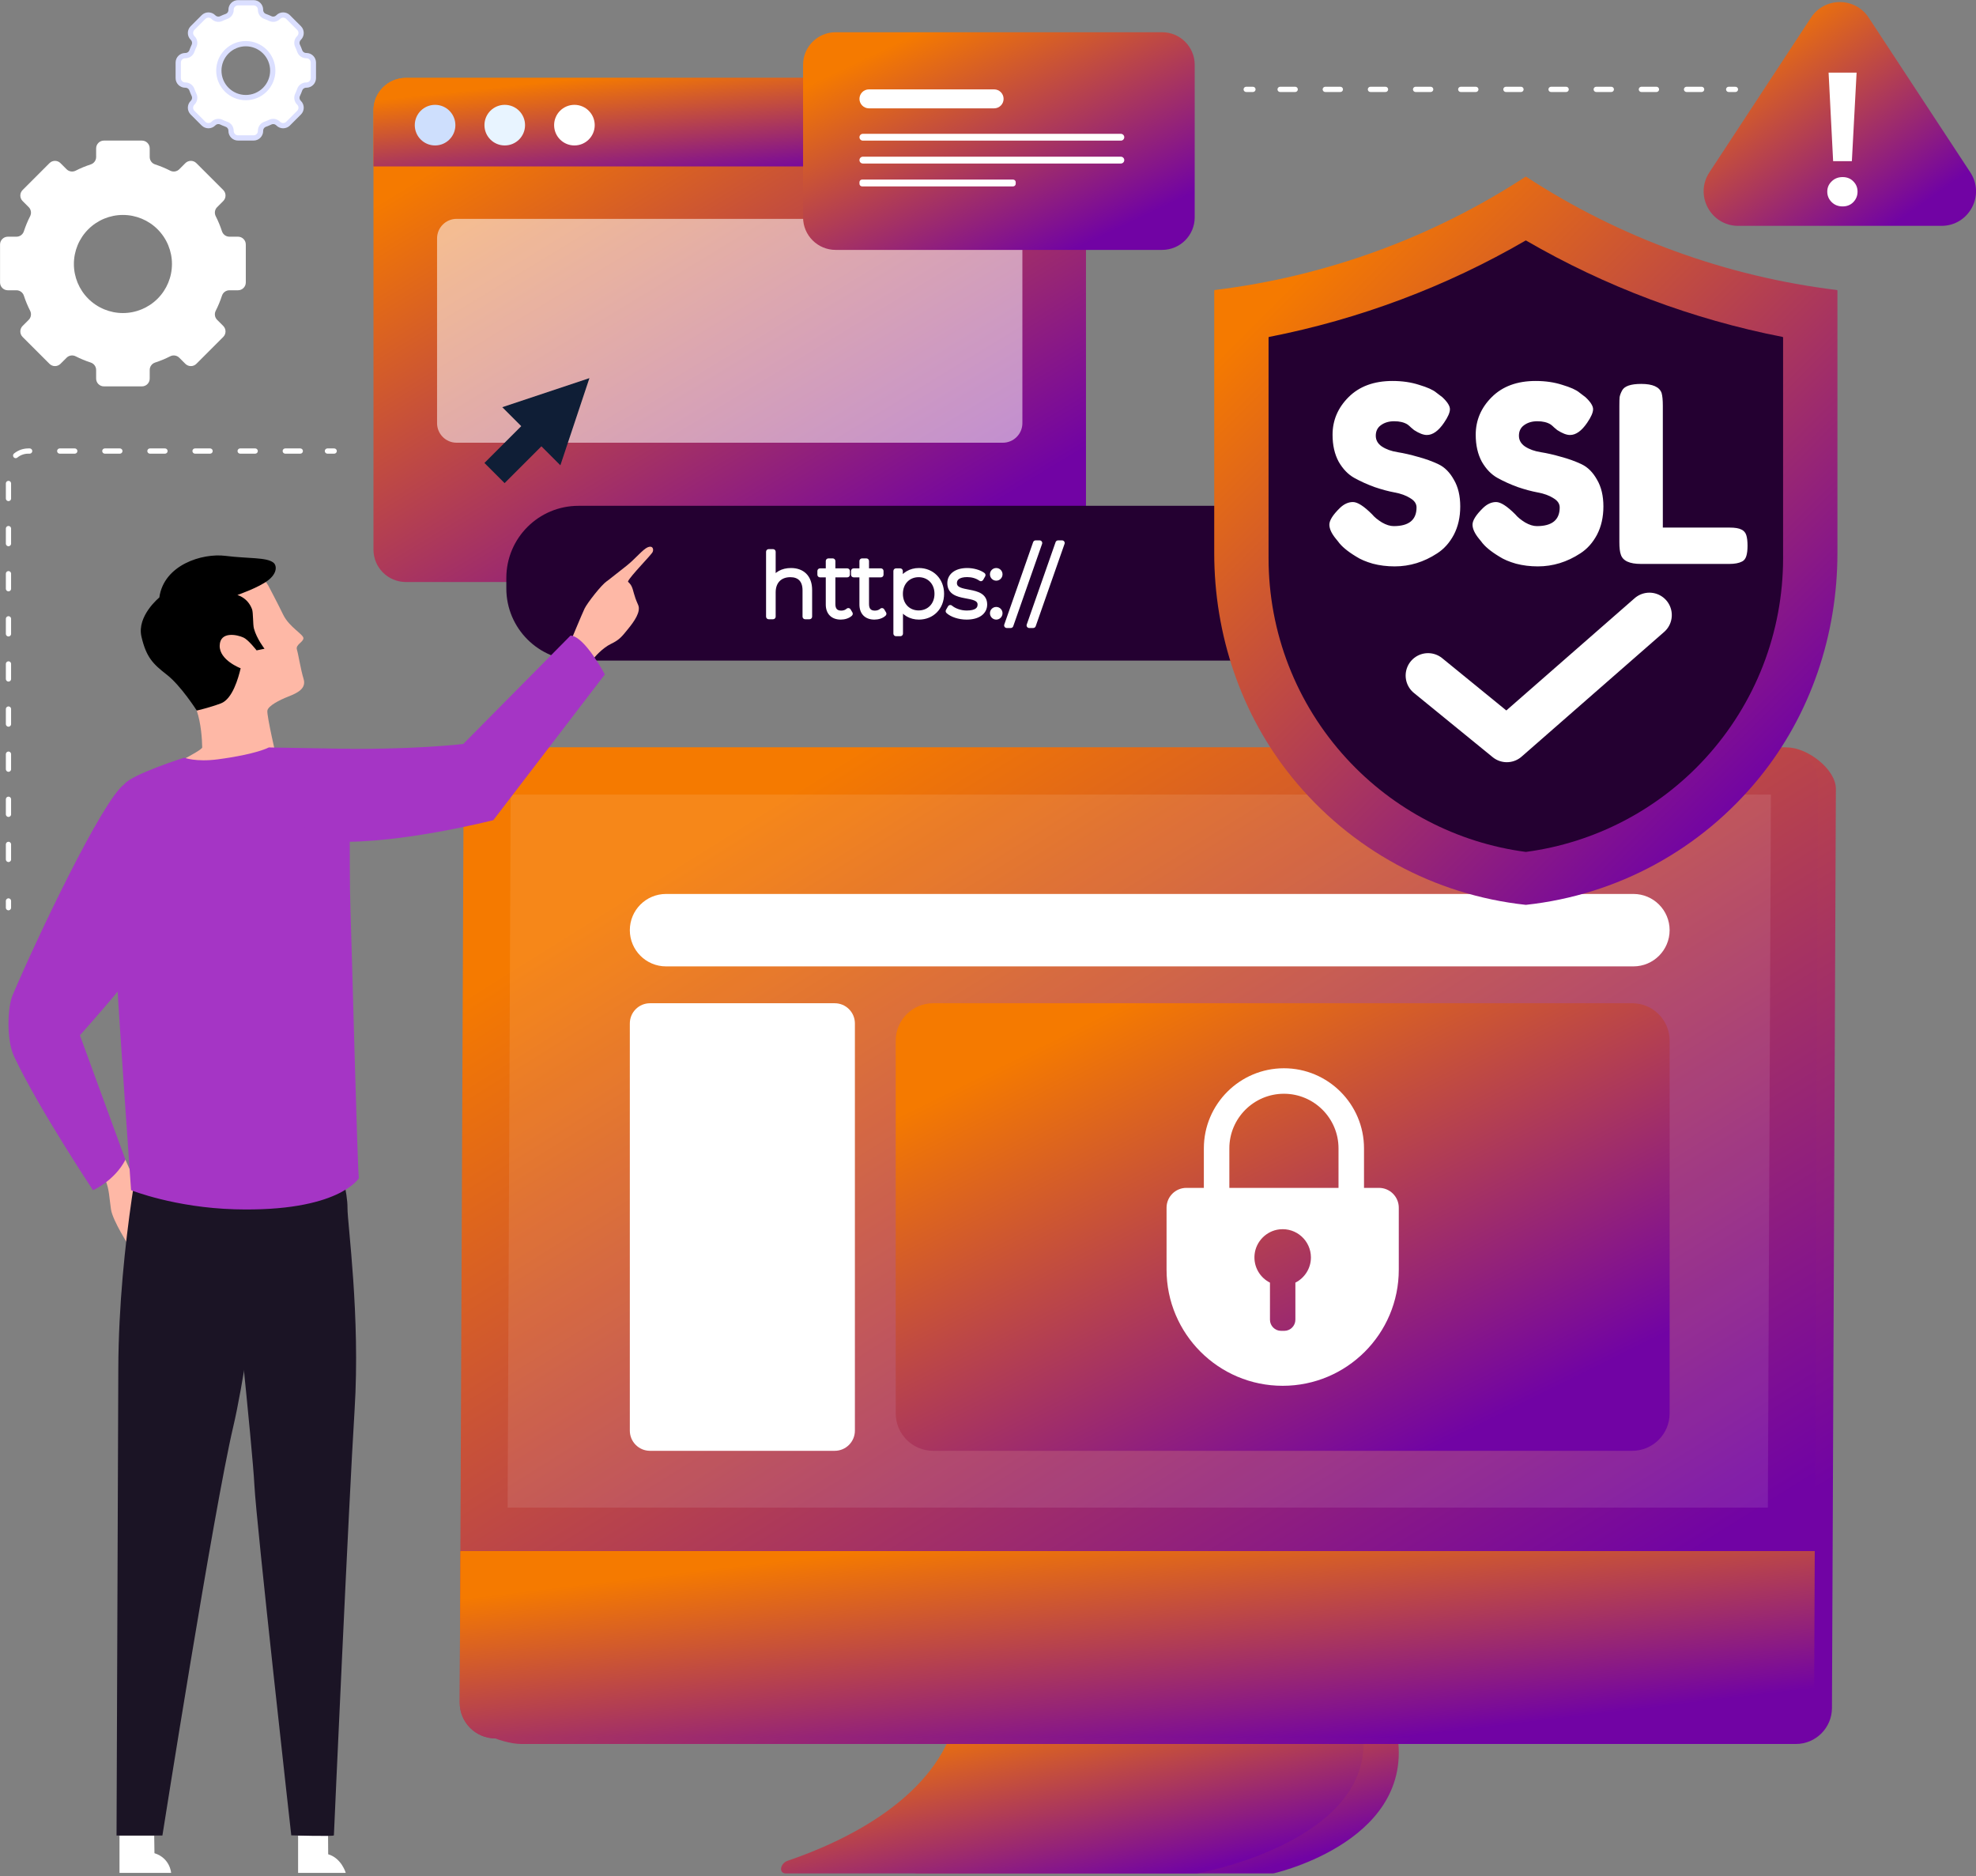 <svg width="375" height="356" viewBox="0 0 375 356" fill="none" xmlns="http://www.w3.org/2000/svg">
<rect x="0" y="0" width="375" height="356" fill="#808080" stroke="none"/>
<path d="M46.647 53.596V46.388C46.647 45.571 45.984 44.909 45.168 44.909H43.532C42.888 44.909 42.324 44.491 42.124 43.88C41.805 42.899 41.41 41.944 40.941 41.025C40.65 40.452 40.754 39.758 41.209 39.303L42.366 38.145C42.944 37.568 42.944 36.631 42.366 36.053L37.269 30.956C36.691 30.378 35.755 30.378 35.177 30.956L34.02 32.114C33.565 32.569 32.87 32.672 32.297 32.381C31.377 31.912 30.423 31.517 29.442 31.198C28.829 31 28.412 30.434 28.412 29.791V28.154C28.412 27.337 27.75 26.674 26.933 26.674H19.725C18.908 26.674 18.245 27.337 18.245 28.154V29.791C18.245 30.434 17.827 30.999 17.216 31.198C16.235 31.517 15.281 31.912 14.361 32.381C13.788 32.673 13.093 32.569 12.638 32.114L11.48 30.956C10.902 30.378 9.966 30.378 9.389 30.956L4.291 36.053C3.713 36.631 3.713 37.568 4.291 38.145L5.449 39.303C5.904 39.758 6.008 40.452 5.716 41.026C5.247 41.946 4.853 42.9 4.533 43.882C4.335 44.494 3.769 44.911 3.126 44.911H1.489C0.672 44.911 0.009 45.574 0.009 46.39V53.598C0.009 54.415 0.672 55.077 1.489 55.077H3.126C3.769 55.077 4.334 55.495 4.533 56.106C4.853 57.087 5.247 58.041 5.716 58.961C6.008 59.535 5.904 60.229 5.449 60.684L4.291 61.841C3.713 62.419 3.713 63.355 4.291 63.933L9.389 69.03C9.966 69.608 10.902 69.608 11.48 69.03L12.638 67.873C13.093 67.418 13.787 67.314 14.36 67.606C15.279 68.074 16.234 68.469 17.215 68.788C17.827 68.987 18.244 69.552 18.244 70.196V71.832C18.244 72.65 18.907 73.312 19.724 73.312H26.932C27.749 73.312 28.412 72.65 28.412 71.832V70.196C28.412 69.552 28.829 68.988 29.441 68.788C30.422 68.469 31.376 68.074 32.296 67.606C32.87 67.314 33.564 67.418 34.019 67.873L35.176 69.03C35.754 69.608 36.69 69.608 37.268 69.03L42.365 63.933C42.943 63.355 42.943 62.419 42.365 61.841L41.208 60.684C40.753 60.229 40.649 59.535 40.941 58.961C41.409 58.041 41.804 57.088 42.123 56.107C42.322 55.495 42.887 55.077 43.531 55.077H45.167C45.985 55.075 46.647 54.412 46.647 53.596ZM29.909 56.672C28.164 58.417 25.797 59.398 23.329 59.398C20.86 59.398 18.493 58.418 16.748 56.672C15.003 54.927 14.022 52.559 14.022 50.09C14.022 47.622 15.002 45.255 16.748 43.51C18.493 41.765 20.86 40.784 23.329 40.784C25.797 40.784 28.164 41.765 29.909 43.51C31.654 45.255 32.635 47.622 32.635 50.09C32.636 52.559 31.654 54.927 29.909 56.672Z" fill="white"/>
<path d="M59.471 14.824V11.871C59.471 11.143 58.88 10.552 58.152 10.552H58.116C57.566 10.552 57.068 10.213 56.883 9.694C56.762 9.353 56.623 9.02 56.469 8.693C56.233 8.196 56.344 7.604 56.734 7.214L56.755 7.194C57.273 6.675 57.274 5.839 56.759 5.325L54.67 3.237C54.155 2.722 53.321 2.722 52.805 3.237L52.781 3.261C52.392 3.65 51.8 3.762 51.302 3.526C50.975 3.372 50.642 3.233 50.302 3.112C49.783 2.927 49.443 2.43 49.443 1.879V1.849C49.443 1.116 48.853 0.525 48.124 0.525H45.171C44.443 0.525 43.852 1.115 43.852 1.844V1.878C43.852 2.429 43.513 2.926 42.994 3.111C42.653 3.232 42.32 3.371 41.993 3.526C41.496 3.761 40.904 3.65 40.514 3.261L40.494 3.24C39.975 2.722 39.139 2.721 38.625 3.237L36.537 5.325C36.022 5.839 36.022 6.675 36.537 7.19L36.561 7.214C36.95 7.604 37.062 8.196 36.827 8.693C36.672 9.02 36.533 9.353 36.412 9.694C36.227 10.213 35.73 10.552 35.179 10.552H35.149C34.416 10.552 33.825 11.143 33.825 11.871V14.824C33.825 15.553 34.415 16.143 35.144 16.143H35.178C35.729 16.143 36.226 16.483 36.411 17.002C36.532 17.342 36.671 17.676 36.826 18.002C37.061 18.5 36.95 19.092 36.56 19.481L36.539 19.502C36.021 20.02 36.02 20.856 36.536 21.37L38.624 23.459C39.139 23.973 39.974 23.973 40.489 23.459L40.514 23.434C40.903 23.045 41.495 22.933 41.992 23.169C42.318 23.323 42.652 23.462 42.993 23.583C43.512 23.768 43.851 24.266 43.851 24.816V24.846C43.851 25.579 44.442 26.171 45.17 26.171H48.123C48.852 26.171 49.442 25.58 49.442 24.852V24.817C49.442 24.267 49.782 23.769 50.301 23.584C50.641 23.463 50.975 23.324 51.301 23.17C51.799 22.934 52.391 23.045 52.78 23.434L52.801 23.455C53.319 23.973 54.155 23.974 54.669 23.459L56.758 21.37C57.272 20.856 57.272 20.021 56.758 19.505L56.733 19.481C56.344 19.092 56.232 18.5 56.468 18.002C56.622 17.675 56.761 17.342 56.882 17.002C57.067 16.483 57.565 16.143 58.115 16.143H58.145C58.879 16.142 59.471 15.552 59.471 14.824ZM50.266 17.021C49.306 17.98 48.004 18.519 46.647 18.519C45.289 18.519 43.989 17.98 43.029 17.021C42.069 16.061 41.53 14.759 41.53 13.402C41.53 12.045 42.069 10.743 43.029 9.784C43.989 8.824 45.29 8.285 46.647 8.285C48.004 8.285 49.306 8.824 50.266 9.784C51.225 10.743 51.764 12.045 51.764 13.402C51.765 14.759 51.226 16.061 50.266 17.021Z" fill="white" stroke="#DBDFFF" stroke-miterlimit="10"/>
<path d="M368.448 42.854H329.872C324.661 42.854 321.536 37.063 324.397 32.708L343.686 3.345C346.273 -0.593 352.048 -0.593 354.635 3.345L373.923 32.708C376.783 37.063 373.66 42.854 368.448 42.854Z" fill="url(#paint0_linear_1261_310)"/>
<path d="M347.887 30.583L347.025 13.777H352.34L351.442 30.583H347.887ZM349.683 39.165C348.845 39.165 348.151 38.89 347.6 38.34C347.049 37.789 346.774 37.13 346.774 36.364C346.774 35.598 347.049 34.952 347.6 34.425C348.151 33.875 348.845 33.599 349.683 33.599C350.521 33.599 351.203 33.875 351.73 34.425C352.256 34.952 352.52 35.598 352.52 36.364C352.52 37.13 352.256 37.789 351.73 38.34C351.203 38.89 350.521 39.165 349.683 39.165Z" fill="white"/>
<path d="M63.419 85.58H62.14" stroke="white" stroke-width="0.992" stroke-linecap="round" stroke-linejoin="round"/>
<path d="M56.987 85.58H5.365C3.29 85.58 1.609 87.262 1.609 89.335V168.369" stroke="white" stroke-width="0.992" stroke-linecap="round" stroke-linejoin="round" stroke-dasharray="2.85 5.71"/>
<path d="M1.608 170.945V172.225" stroke="white" stroke-width="0.992" stroke-linecap="round" stroke-linejoin="round"/>
<path d="M77.019 110.43H199.952C203.344 110.43 206.094 107.68 206.094 104.287V20.927C206.094 17.534 203.343 14.783 199.951 14.783H77.019C73.627 14.783 70.877 17.533 70.877 20.926V104.286C70.876 107.68 73.627 110.43 77.019 110.43Z" fill="url(#paint1_linear_1261_310)"/>
<path opacity="0.54" d="M86.655 84.001H190.315C192.364 84.001 194.026 82.34 194.026 80.29V45.236C194.026 43.187 192.364 41.526 190.315 41.526H86.655C84.606 41.526 82.945 43.187 82.945 45.236V80.29C82.945 82.34 84.606 84.001 86.655 84.001Z" fill="white"/>
<path d="M70.876 31.575H206.094V20.927C206.094 17.534 203.343 14.783 199.951 14.783H77.019C73.627 14.783 70.877 17.533 70.877 20.926L70.876 31.575Z" fill="url(#paint2_linear_1261_310)"/>
<path d="M105.158 23.744C105.158 25.872 106.883 27.597 109.011 27.597C111.139 27.597 112.865 25.872 112.865 23.744C112.865 21.616 111.139 19.891 109.011 19.891C106.883 19.892 105.158 21.616 105.158 23.744Z" fill="white"/>
<path d="M91.937 23.744C91.937 25.872 93.662 27.597 95.789 27.597C97.917 27.597 99.642 25.872 99.642 23.744C99.642 21.616 97.917 19.891 95.789 19.891C93.661 19.892 91.937 21.616 91.937 23.744Z" fill="#E8F4FF"/>
<path d="M78.714 23.744C78.714 25.872 80.439 27.597 82.567 27.597C84.695 27.597 86.421 25.872 86.421 23.744C86.421 21.616 84.695 19.891 82.567 19.891C80.439 19.891 78.714 21.616 78.714 23.744Z" fill="#CEDFFD"/>
<path d="M111.859 71.745L106.346 88.285L102.746 84.684L95.762 91.668L91.936 87.842L98.919 80.858L95.319 77.258L111.859 71.745Z" fill="#0F1E36"/>
<path d="M264.411 325.871H202.373C200.761 341.016 184.621 349.315 174.135 353.049C172.736 353.547 172.696 355.465 174.101 355.465H241.508C241.602 355.465 241.689 355.456 241.776 355.435C243.922 354.927 271.065 347.977 264.411 325.871Z" fill="url(#paint3_linear_1261_310)"/>
<path d="M258.123 325.871H181.474C177.781 341.016 160.502 349.315 149.504 353.049C148.036 353.547 147.733 355.465 149.138 355.465H227.082C227.159 355.465 227.229 355.459 227.303 355.445C229.505 355.032 263.914 348.164 258.123 325.871Z" fill="url(#paint4_linear_1261_310)"/>
<path d="M340.821 330.901H98.936C95.174 330.901 87.57 327.852 87.587 324.089L92.921 148.636C92.938 144.874 96.001 141.824 99.763 141.824H339.2C342.962 141.824 348.424 145.935 348.408 149.697L347.664 324.089C347.646 327.852 344.583 330.901 340.821 330.901Z" fill="url(#paint5_linear_1261_310)"/>
<path d="M337.435 329.841H94.027C90.265 329.841 87.228 326.791 87.244 323.028L87.989 148.636C88.005 144.874 91.068 141.825 94.831 141.825H338.238C342 141.825 345.037 144.874 345.021 148.636L344.276 323.028C344.26 326.791 341.197 329.841 337.435 329.841Z" fill="url(#paint6_linear_1261_310)"/>
<path d="M337.435 329.841H94.027C90.265 329.841 87.228 326.791 87.244 323.028L87.367 294.299H344.399L344.276 323.028C344.26 326.791 341.197 329.841 337.435 329.841Z" fill="url(#paint7_linear_1261_310)"/>
<path d="M96.338 286.053L96.915 150.76H336.078L335.5 286.053H96.338Z" fill="white" fill-opacity="0.1"/>
<path d="M309.757 275.276H177.089C173.168 275.276 169.989 272.097 169.989 268.176V197.454C169.989 193.533 173.168 190.354 177.089 190.354H309.758C313.678 190.354 316.857 193.533 316.857 197.454V268.176C316.856 272.097 313.678 275.276 309.757 275.276Z" fill="url(#paint8_linear_1261_310)"/>
<path d="M158.412 275.276H123.357C121.242 275.276 119.528 273.561 119.528 271.447V194.183C119.528 192.069 121.242 190.354 123.357 190.354H158.412C160.526 190.354 162.24 192.069 162.24 194.183V271.447C162.24 273.561 160.526 275.276 158.412 275.276Z" fill="white"/>
<path d="M309.986 169.618H126.398C122.604 169.618 119.527 172.694 119.527 176.49C119.527 180.284 122.603 183.361 126.398 183.361H309.985C313.779 183.361 316.856 180.285 316.856 176.49C316.856 172.695 313.78 169.618 309.986 169.618Z" fill="white"/>
<path d="M254.741 125.337H109.778C102.218 125.337 96.09 119.208 96.09 111.649V109.662C96.09 102.103 102.218 95.975 109.778 95.975H254.741V125.337Z" fill="#240031"/>
<path d="M150.11 108.271C152.217 108.271 153.628 109.516 153.628 111.939V117H152.798V112.005C152.798 110.047 151.753 109.018 149.994 109.018C147.952 109.018 146.708 110.329 146.708 112.387V117H145.878V104.687H146.708V110.146C147.305 108.968 148.5 108.271 150.11 108.271ZM160.993 115.872L161.342 116.452C160.91 116.867 160.213 117.066 159.566 117.066C158.039 117.066 157.21 116.17 157.21 114.71V109.051H155.617V108.338H157.21V106.446H158.039V108.338H160.794V109.051H158.039V114.627C158.039 115.739 158.587 116.353 159.649 116.353C160.164 116.353 160.645 116.187 160.993 115.872ZM167.378 115.872L167.727 116.452C167.295 116.867 166.598 117.066 165.951 117.066C164.424 117.066 163.595 116.17 163.595 114.71V109.051H162.002V108.338H163.595V106.446H164.424V108.338H167.179V109.051H164.424V114.627C164.424 115.739 164.972 116.353 166.034 116.353C166.549 116.353 167.03 116.187 167.378 115.872ZM174.388 108.271C176.828 108.271 178.67 110.08 178.67 112.669C178.67 115.274 176.828 117.066 174.388 117.066C172.862 117.066 171.567 116.32 170.87 115.025V120.219H170.041V108.338H170.837V110.379C171.518 109.051 172.829 108.271 174.388 108.271ZM174.339 116.32C176.33 116.32 177.84 114.843 177.84 112.669C177.84 110.495 176.33 109.018 174.339 109.018C172.347 109.018 170.854 110.495 170.854 112.669C170.854 114.843 172.347 116.32 174.339 116.32ZM183.429 117.066C182.002 117.066 180.641 116.585 179.961 115.955L180.343 115.291C181.006 115.855 182.185 116.336 183.462 116.336C185.288 116.336 186.018 115.689 186.018 114.71C186.018 112.188 180.276 114.046 180.276 110.644C180.276 109.333 181.371 108.271 183.562 108.271C184.657 108.271 185.852 108.603 186.532 109.118L186.151 109.781C185.421 109.25 184.475 109.001 183.545 109.001C181.853 109.001 181.106 109.698 181.106 110.628C181.106 113.233 186.848 111.391 186.848 114.693C186.848 116.104 185.636 117.066 183.429 117.066ZM189.064 109.682C188.682 109.682 188.367 109.367 188.367 108.968C188.367 108.57 188.682 108.271 189.064 108.271C189.445 108.271 189.761 108.57 189.761 108.968C189.761 109.367 189.445 109.682 189.064 109.682ZM189.064 117.066C188.682 117.066 188.367 116.751 188.367 116.353C188.367 115.955 188.682 115.656 189.064 115.656C189.445 115.656 189.761 115.955 189.761 116.353C189.761 116.751 189.445 117.066 189.064 117.066ZM191.058 118.659L196.534 103.027H197.297L191.821 118.659H191.058ZM195.32 118.659L200.796 103.027H201.559L196.083 118.659H195.32Z" fill="white"/>
<path d="M153.628 117V117.496C153.902 117.496 154.124 117.274 154.124 117H153.628ZM152.798 117H152.302C152.302 117.274 152.524 117.496 152.798 117.496V117ZM146.708 117V117.496C146.982 117.496 147.204 117.274 147.204 117H146.708ZM145.878 117H145.382C145.382 117.274 145.604 117.496 145.878 117.496V117ZM145.878 104.687V104.191C145.604 104.191 145.382 104.413 145.382 104.687H145.878ZM146.708 104.687H147.204C147.204 104.413 146.982 104.191 146.708 104.191V104.687ZM146.708 110.146H146.212C146.212 110.376 146.369 110.576 146.593 110.629C146.816 110.682 147.047 110.576 147.15 110.371L146.708 110.146ZM150.11 108.271V108.767C151.067 108.767 151.808 109.048 152.309 109.548C152.809 110.046 153.132 110.824 153.132 111.939H153.628H154.124C154.124 110.631 153.741 109.575 153.009 108.845C152.278 108.117 151.26 107.775 150.11 107.775V108.271ZM153.628 111.939H153.132V117H153.628H154.124V111.939H153.628ZM153.628 117V116.504H152.798V117V117.496H153.628V117ZM152.798 117H153.294V112.005H152.798H152.302V117H152.798ZM152.798 112.005H153.294C153.294 110.941 153.009 110.055 152.414 109.434C151.815 108.81 150.97 108.522 149.994 108.522V109.018V109.514C150.777 109.514 151.333 109.741 151.697 110.121C152.064 110.503 152.302 111.111 152.302 112.005H152.798ZM149.994 109.018V108.522C148.864 108.522 147.905 108.887 147.229 109.586C146.555 110.282 146.212 111.258 146.212 112.387H146.708H147.204C147.204 111.458 147.483 110.749 147.942 110.276C148.398 109.804 149.082 109.514 149.994 109.514V109.018ZM146.708 112.387H146.212V117H146.708H147.204V112.387H146.708ZM146.708 117V116.504H145.878V117V117.496H146.708V117ZM145.878 117H146.374V104.687H145.878H145.382V117H145.878ZM145.878 104.687V105.183H146.708V104.687V104.191H145.878V104.687ZM146.708 104.687H146.212V110.146H146.708H147.204V104.687H146.708ZM146.708 110.146L147.15 110.371C147.649 109.386 148.654 108.767 150.11 108.767V108.271V107.775C148.346 107.775 146.961 108.55 146.265 109.922L146.708 110.146ZM160.993 115.872L161.419 115.616C161.342 115.489 161.213 115.403 161.066 115.381C160.919 115.359 160.771 115.404 160.66 115.504L160.993 115.872ZM161.342 116.452L161.686 116.81C161.852 116.65 161.886 116.395 161.767 116.197L161.342 116.452ZM157.21 109.051H157.706C157.706 108.777 157.484 108.555 157.21 108.555V109.051ZM155.617 109.051H155.121C155.121 109.325 155.343 109.547 155.617 109.547V109.051ZM155.617 108.338V107.842C155.343 107.842 155.121 108.064 155.121 108.338H155.617ZM157.21 108.338V108.834C157.484 108.834 157.706 108.612 157.706 108.338H157.21ZM157.21 106.446V105.95C156.936 105.95 156.714 106.172 156.714 106.446H157.21ZM158.039 106.446H158.536C158.536 106.172 158.313 105.95 158.039 105.95V106.446ZM158.039 108.338H157.543C157.543 108.612 157.766 108.834 158.039 108.834V108.338ZM160.794 108.338H161.29C161.29 108.064 161.068 107.842 160.794 107.842V108.338ZM160.794 109.051V109.547C161.068 109.547 161.29 109.325 161.29 109.051H160.794ZM158.039 109.051V108.555C157.766 108.555 157.543 108.777 157.543 109.051H158.039ZM160.993 115.872L160.568 116.127L160.916 116.708L161.342 116.452L161.767 116.197L161.419 115.616L160.993 115.872ZM161.342 116.452L160.998 116.095C160.69 116.391 160.135 116.57 159.566 116.57V117.066V117.562C160.291 117.562 161.131 117.343 161.686 116.81L161.342 116.452ZM159.566 117.066V116.57C158.9 116.57 158.452 116.377 158.17 116.089C157.886 115.799 157.706 115.348 157.706 114.71H157.21H156.714C156.714 115.532 156.949 116.26 157.461 116.783C157.975 117.308 158.706 117.562 159.566 117.562V117.066ZM157.21 114.71H157.706V109.051H157.21H156.714V114.71H157.21ZM157.21 109.051V108.555H155.617V109.051V109.547H157.21V109.051ZM155.617 109.051H156.113V108.338H155.617H155.121V109.051H155.617ZM155.617 108.338V108.834H157.21V108.338V107.842H155.617V108.338ZM157.21 108.338H157.706V106.446H157.21H156.714V108.338H157.21ZM157.21 106.446V106.942H158.039V106.446V105.95H157.21V106.446ZM158.039 106.446H157.543V108.338H158.039H158.536V106.446H158.039ZM158.039 108.338V108.834H160.794V108.338V107.842H158.039V108.338ZM160.794 108.338H160.298V109.051H160.794H161.29V108.338H160.794ZM160.794 109.051V108.555H158.039V109.051V109.547H160.794V109.051ZM158.039 109.051H157.543V114.627H158.039H158.536V109.051H158.039ZM158.039 114.627H157.543C157.543 115.258 157.699 115.828 158.081 116.243C158.47 116.665 159.022 116.849 159.649 116.849V116.353V115.857C159.214 115.857 158.961 115.734 158.811 115.571C158.654 115.401 158.536 115.108 158.536 114.627H158.039ZM159.649 116.353V116.849C160.267 116.849 160.873 116.65 161.326 116.239L160.993 115.872L160.66 115.504C160.417 115.724 160.06 115.857 159.649 115.857V116.353ZM167.378 115.872L167.804 115.616C167.727 115.489 167.598 115.403 167.451 115.381C167.304 115.359 167.156 115.404 167.045 115.504L167.378 115.872ZM167.727 116.452L168.071 116.81C168.237 116.65 168.271 116.395 168.152 116.197L167.727 116.452ZM163.595 109.051H164.091C164.091 108.777 163.869 108.555 163.595 108.555V109.051ZM162.002 109.051H161.506C161.506 109.325 161.728 109.547 162.002 109.547V109.051ZM162.002 108.338V107.842C161.728 107.842 161.506 108.064 161.506 108.338H162.002ZM163.595 108.338V108.834C163.869 108.834 164.091 108.612 164.091 108.338H163.595ZM163.595 106.446V105.95C163.321 105.95 163.099 106.172 163.099 106.446H163.595ZM164.424 106.446H164.921C164.921 106.172 164.698 105.95 164.424 105.95V106.446ZM164.424 108.338H163.928C163.928 108.612 164.15 108.834 164.424 108.834V108.338ZM167.179 108.338H167.675C167.675 108.064 167.453 107.842 167.179 107.842V108.338ZM167.179 109.051V109.547C167.453 109.547 167.675 109.325 167.675 109.051H167.179ZM164.424 109.051V108.555C164.15 108.555 163.928 108.777 163.928 109.051H164.424ZM167.378 115.872L166.953 116.127L167.301 116.708L167.727 116.452L168.152 116.197L167.804 115.616L167.378 115.872ZM167.727 116.452L167.383 116.095C167.075 116.391 166.52 116.57 165.951 116.57V117.066V117.562C166.676 117.562 167.516 117.343 168.071 116.81L167.727 116.452ZM165.951 117.066V116.57C165.285 116.57 164.837 116.377 164.555 116.089C164.271 115.799 164.091 115.348 164.091 114.71H163.595H163.099C163.099 115.532 163.334 116.26 163.846 116.783C164.36 117.308 165.091 117.562 165.951 117.562V117.066ZM163.595 114.71H164.091V109.051H163.595H163.099V114.71H163.595ZM163.595 109.051V108.555H162.002V109.051V109.547H163.595V109.051ZM162.002 109.051H162.498V108.338H162.002H161.506V109.051H162.002ZM162.002 108.338V108.834H163.595V108.338V107.842H162.002V108.338ZM163.595 108.338H164.091V106.446H163.595H163.099V108.338H163.595ZM163.595 106.446V106.942H164.424V106.446V105.95H163.595V106.446ZM164.424 106.446H163.928V108.338H164.424H164.921V106.446H164.424ZM164.424 108.338V108.834H167.179V108.338V107.842H164.424V108.338ZM167.179 108.338H166.683V109.051H167.179H167.675V108.338H167.179ZM167.179 109.051V108.555H164.424V109.051V109.547H167.179V109.051ZM164.424 109.051H163.928V114.627H164.424H164.921V109.051H164.424ZM164.424 114.627H163.928C163.928 115.258 164.084 115.828 164.466 116.243C164.855 116.665 165.407 116.849 166.034 116.849V116.353V115.857C165.599 115.857 165.346 115.734 165.196 115.571C165.039 115.401 164.921 115.108 164.921 114.627H164.424ZM166.034 116.353V116.849C166.652 116.849 167.258 116.65 167.711 116.239L167.378 115.872L167.045 115.504C166.802 115.724 166.445 115.857 166.034 115.857V116.353ZM170.87 115.025L171.307 114.79C171.199 114.59 170.969 114.489 170.749 114.544C170.529 114.6 170.374 114.798 170.374 115.025H170.87ZM170.87 120.219V120.715C171.144 120.715 171.366 120.493 171.366 120.219H170.87ZM170.041 120.219H169.545C169.545 120.493 169.767 120.715 170.041 120.715V120.219ZM170.041 108.338V107.842C169.767 107.842 169.545 108.064 169.545 108.338H170.041ZM170.837 108.338H171.333C171.333 108.064 171.111 107.842 170.837 107.842V108.338ZM170.837 110.379H170.341C170.341 110.608 170.498 110.807 170.721 110.861C170.944 110.915 171.174 110.809 171.279 110.605L170.837 110.379ZM174.388 108.271V108.767C176.548 108.767 178.174 110.348 178.174 112.669H178.67H179.166C179.166 109.812 177.108 107.775 174.388 107.775V108.271ZM178.67 112.669H178.174C178.174 115.005 176.549 116.57 174.388 116.57V117.066V117.562C177.107 117.562 179.166 115.543 179.166 112.669H178.67ZM174.388 117.066V116.57C173.034 116.57 171.913 115.915 171.307 114.79L170.87 115.025L170.434 115.26C171.222 116.724 172.69 117.562 174.388 117.562V117.066ZM170.87 115.025H170.374V120.219H170.87H171.366V115.025H170.87ZM170.87 120.219V119.723H170.041V120.219V120.715H170.87V120.219ZM170.041 120.219H170.537V108.338H170.041H169.545V120.219H170.041ZM170.041 108.338V108.834H170.837V108.338V107.842H170.041V108.338ZM170.837 108.338H170.341V110.379H170.837H171.333V108.338H170.837ZM170.837 110.379L171.279 110.605C171.87 109.452 173.005 108.767 174.388 108.767V108.271V107.775C172.652 107.775 171.165 108.651 170.396 110.153L170.837 110.379ZM174.339 116.32V116.816C176.615 116.816 178.336 115.106 178.336 112.669H177.84H177.344C177.344 114.58 176.045 115.824 174.339 115.824V116.32ZM177.84 112.669H178.336C178.336 110.232 176.615 108.522 174.339 108.522V109.018V109.514C176.045 109.514 177.344 110.758 177.344 112.669H177.84ZM174.339 109.018V108.522C172.06 108.522 170.358 110.235 170.358 112.669H170.854H171.35C171.35 110.755 172.635 109.514 174.339 109.514V109.018ZM170.854 112.669H170.358C170.358 115.103 172.06 116.816 174.339 116.816V116.32V115.824C172.635 115.824 171.35 114.583 171.35 112.669H170.854ZM179.961 115.955L179.531 115.707C179.416 115.908 179.454 116.161 179.624 116.318L179.961 115.955ZM180.343 115.291L180.664 114.913C180.552 114.817 180.403 114.777 180.258 114.802C180.112 114.827 179.986 114.916 179.913 115.043L180.343 115.291ZM186.532 109.118L186.962 109.365C187.087 109.148 187.031 108.873 186.832 108.722L186.532 109.118ZM186.151 109.781L185.859 110.183C185.973 110.265 186.116 110.296 186.254 110.267C186.392 110.237 186.511 110.151 186.581 110.029L186.151 109.781ZM183.429 117.066V116.57C182.085 116.57 180.86 116.112 180.298 115.591L179.961 115.955L179.624 116.318C180.422 117.059 181.919 117.562 183.429 117.562V117.066ZM179.961 115.955L180.391 116.202L180.773 115.538L180.343 115.291L179.913 115.043L179.531 115.707L179.961 115.955ZM180.343 115.291L180.021 115.669C180.781 116.314 182.075 116.832 183.462 116.832V116.336V115.84C182.294 115.84 181.232 115.396 180.664 114.913L180.343 115.291ZM183.462 116.336V116.832C184.419 116.832 185.177 116.665 185.707 116.298C186.268 115.91 186.514 115.341 186.514 114.71H186.018H185.522C185.522 115.058 185.402 115.302 185.142 115.482C184.851 115.684 184.331 115.84 183.462 115.84V116.336ZM186.018 114.71H186.514C186.514 114.292 186.392 113.934 186.159 113.642C185.934 113.359 185.631 113.17 185.318 113.034C184.715 112.772 183.92 112.65 183.241 112.52C182.515 112.38 181.888 112.228 181.44 111.942C181.226 111.805 181.065 111.645 180.955 111.449C180.846 111.255 180.772 110.998 180.772 110.644H180.276H179.78C179.78 111.142 179.886 111.571 180.09 111.935C180.295 112.299 180.582 112.571 180.906 112.778C181.535 113.18 182.344 113.358 183.053 113.494C183.81 113.639 184.45 113.739 184.923 113.944C185.149 114.042 185.294 114.148 185.383 114.26C185.464 114.362 185.522 114.497 185.522 114.71H186.018ZM180.276 110.644H180.772C180.772 110.139 180.978 109.69 181.404 109.357C181.839 109.015 182.542 108.767 183.562 108.767V108.271V107.775C182.392 107.775 181.451 108.059 180.792 108.576C180.122 109.101 179.78 109.839 179.78 110.644H180.276ZM183.562 108.271V108.767C184.585 108.767 185.664 109.083 186.233 109.513L186.532 109.118L186.832 108.722C186.04 108.124 184.729 107.775 183.562 107.775V108.271ZM186.532 109.118L186.102 108.87L185.721 109.534L186.151 109.781L186.581 110.029L186.962 109.365L186.532 109.118ZM186.151 109.781L186.442 109.38C185.61 108.775 184.556 108.505 183.545 108.505V109.001V109.498C184.393 109.498 185.231 109.726 185.859 110.183L186.151 109.781ZM183.545 109.001V108.505C182.641 108.505 181.913 108.69 181.399 109.065C180.865 109.455 180.61 110.014 180.61 110.628H181.106H181.602C181.602 110.312 181.721 110.058 181.983 109.867C182.265 109.661 182.757 109.498 183.545 109.498V109.001ZM181.106 110.628H180.61C180.61 111.052 180.729 111.416 180.959 111.716C181.181 112.008 181.483 112.206 181.797 112.349C182.404 112.626 183.2 112.754 183.882 112.886C184.611 113.027 185.24 113.176 185.69 113.453C185.905 113.586 186.064 113.74 186.172 113.926C186.279 114.111 186.352 114.355 186.352 114.693H186.848H187.344C187.344 114.206 187.237 113.785 187.03 113.429C186.824 113.073 186.535 112.809 186.211 112.609C185.584 112.222 184.778 112.049 184.071 111.912C183.318 111.766 182.679 111.66 182.209 111.446C181.985 111.344 181.838 111.233 181.747 111.114C181.662 111.003 181.602 110.855 181.602 110.628H181.106ZM186.848 114.693H186.352C186.352 115.239 186.126 115.682 185.676 116.006C185.209 116.343 184.469 116.57 183.429 116.57V117.066V117.562C184.597 117.562 185.565 117.309 186.256 116.811C186.964 116.301 187.344 115.559 187.344 114.693H186.848ZM189.064 109.682V109.186C188.964 109.186 188.863 109.1 188.863 108.968H188.367H187.871C187.871 109.633 188.4 110.178 189.064 110.178V109.682ZM188.367 108.968H188.863C188.863 108.852 188.948 108.767 189.064 108.767V108.271V107.775C188.416 107.775 187.871 108.288 187.871 108.968H188.367ZM189.064 108.271V108.767C189.179 108.767 189.265 108.852 189.265 108.968H189.761H190.257C190.257 108.288 189.712 107.775 189.064 107.775V108.271ZM189.761 108.968H189.265C189.265 109.1 189.164 109.186 189.064 109.186V109.682V110.178C189.727 110.178 190.257 109.633 190.257 108.968H189.761ZM189.064 117.066V116.57C188.964 116.57 188.863 116.485 188.863 116.353H188.367H187.871C187.871 117.017 188.4 117.562 189.064 117.562V117.066ZM188.367 116.353H188.863C188.863 116.236 188.948 116.152 189.064 116.152V115.656V115.16C188.416 115.16 187.871 115.673 187.871 116.353H188.367ZM189.064 115.656V116.152C189.179 116.152 189.265 116.236 189.265 116.353H189.761H190.257C190.257 115.673 189.712 115.16 189.064 115.16V115.656ZM189.761 116.353H189.265C189.265 116.485 189.164 116.57 189.064 116.57V117.066V117.562C189.727 117.562 190.257 117.017 190.257 116.353H189.761ZM191.058 118.659L190.59 118.495C190.536 118.647 190.56 118.815 190.653 118.946C190.746 119.078 190.897 119.156 191.058 119.156V118.659ZM196.534 103.027V102.531C196.323 102.531 196.135 102.665 196.066 102.863L196.534 103.027ZM197.297 103.027L197.765 103.191C197.819 103.04 197.795 102.872 197.702 102.74C197.609 102.609 197.458 102.531 197.297 102.531V103.027ZM191.821 118.659V119.156C192.032 119.156 192.22 119.022 192.289 118.823L191.821 118.659ZM191.058 118.659L191.526 118.823L197.002 103.191L196.534 103.027L196.066 102.863L190.59 118.495L191.058 118.659ZM196.534 103.027V103.523H197.297V103.027V102.531H196.534V103.027ZM197.297 103.027L196.829 102.863L191.353 118.495L191.821 118.659L192.289 118.823L197.765 103.191L197.297 103.027ZM191.821 118.659V118.163H191.058V118.659V119.156H191.821V118.659ZM195.32 118.659L194.852 118.495C194.798 118.647 194.822 118.815 194.915 118.946C195.008 119.078 195.159 119.156 195.32 119.156V118.659ZM200.796 103.027V102.531C200.585 102.531 200.397 102.665 200.328 102.863L200.796 103.027ZM201.559 103.027L202.027 103.191C202.081 103.04 202.057 102.872 201.964 102.74C201.871 102.609 201.72 102.531 201.559 102.531V103.027ZM196.083 118.659V119.156C196.294 119.156 196.482 119.022 196.551 118.823L196.083 118.659ZM195.32 118.659L195.788 118.823L201.264 103.191L200.796 103.027L200.328 102.863L194.852 118.495L195.32 118.659ZM200.796 103.027V103.523H201.559V103.027V102.531H200.796V103.027ZM201.559 103.027L201.091 102.863L195.615 118.495L196.083 118.659L196.551 118.823L202.027 103.191L201.559 103.027ZM196.083 118.659V118.163H195.32V118.659V119.156H196.083V118.659Z" fill="white"/>
<path d="M289.552 171.684C272.202 169.803 256.33 161.21 245.218 147.523C235.478 135.526 230.433 120.393 230.433 104.941V55.148C230.433 55.086 230.479 55.035 230.539 55.026C251.521 52.475 271.783 45.1 289.5 33.538C289.54 33.512 289.592 33.512 289.632 33.538C307.344 45.1 327.609 52.475 348.594 55.026C348.656 55.034 348.701 55.085 348.701 55.148V104.942C348.701 120.392 343.657 135.523 333.919 147.52C322.808 161.209 306.933 169.803 289.581 171.685C289.572 171.686 289.562 171.686 289.552 171.684Z" fill="url(#paint9_linear_1261_310)"/>
<path d="M289.584 161.641C289.573 161.643 289.56 161.643 289.548 161.641C276.493 159.908 264.457 153.643 255.53 143.908C245.995 133.51 240.744 120.015 240.744 105.907V64.047C240.744 63.989 240.785 63.939 240.842 63.928C257.924 60.592 274.469 54.381 289.506 45.648C289.543 45.627 289.589 45.627 289.627 45.648C304.662 54.382 321.205 60.592 338.291 63.928C338.348 63.939 338.39 63.99 338.39 64.047V105.907C338.39 120.014 333.138 133.509 323.604 143.908C314.677 153.643 302.641 159.908 289.584 161.641Z" fill="#240031"/>
<path d="M271.012 128.179L285.962 140.367L313.018 116.703" stroke="white" stroke-width="8.504" stroke-miterlimit="10" stroke-linecap="round" stroke-linejoin="round"/>
<path d="M253.496 102.2C252.688 101.206 252.284 100.321 252.284 99.544C252.284 98.736 252.952 97.68 254.288 96.375C255.065 95.63 255.888 95.257 256.758 95.257C257.627 95.257 258.839 96.034 260.392 97.587C260.827 98.115 261.449 98.628 262.256 99.125C263.064 99.591 263.81 99.824 264.493 99.824C267.382 99.824 268.827 98.643 268.827 96.282C268.827 95.568 268.423 94.977 267.615 94.511C266.839 94.014 265.86 93.657 264.68 93.44C263.499 93.222 262.225 92.88 260.858 92.414C259.491 91.917 258.218 91.343 257.037 90.69C255.857 90.038 254.863 89.013 254.055 87.615C253.278 86.186 252.89 84.477 252.89 82.489C252.89 79.755 253.9 77.378 255.919 75.359C257.969 73.309 260.75 72.284 264.26 72.284C266.124 72.284 267.817 72.532 269.339 73.029C270.893 73.495 271.965 73.977 272.555 74.474L273.72 75.359C274.683 76.26 275.164 77.021 275.164 77.642C275.164 78.264 274.792 79.118 274.046 80.206C272.99 81.759 271.902 82.535 270.784 82.535C270.132 82.535 269.324 82.225 268.361 81.603C268.268 81.541 268.081 81.386 267.802 81.137C267.553 80.889 267.32 80.687 267.103 80.532C266.45 80.128 265.611 79.926 264.586 79.926C263.592 79.926 262.753 80.174 262.07 80.671C261.418 81.137 261.091 81.805 261.091 82.675C261.091 83.514 261.48 84.198 262.256 84.726C263.064 85.254 264.058 85.611 265.239 85.797C266.419 85.984 267.708 86.279 269.106 86.683C270.504 87.055 271.794 87.522 272.974 88.081C274.155 88.64 275.133 89.618 275.91 91.016C276.718 92.383 277.121 94.076 277.121 96.096C277.121 98.115 276.718 99.901 275.91 101.455C275.102 102.977 274.046 104.157 272.741 104.996C270.225 106.643 267.538 107.466 264.68 107.466C263.219 107.466 261.837 107.295 260.532 106.953C259.227 106.581 258.171 106.13 257.363 105.602C255.717 104.608 254.567 103.645 253.915 102.713L253.496 102.2ZM280.663 102.2C279.856 101.206 279.452 100.321 279.452 99.544C279.452 98.736 280.12 97.68 281.456 96.375C282.232 95.63 283.055 95.257 283.925 95.257C284.795 95.257 286.007 96.034 287.56 97.587C287.995 98.115 288.616 98.628 289.424 99.125C290.232 99.591 290.977 99.824 291.661 99.824C294.55 99.824 295.995 98.643 295.995 96.282C295.995 95.568 295.591 94.977 294.783 94.511C294.006 94.014 293.028 93.657 291.847 93.44C290.667 93.222 289.393 92.88 288.026 92.414C286.659 91.917 285.385 91.343 284.205 90.69C283.024 90.038 282.03 89.013 281.223 87.615C280.446 86.186 280.058 84.477 280.058 82.489C280.058 79.755 281.067 77.378 283.087 75.359C285.137 73.309 287.917 72.284 291.428 72.284C293.292 72.284 294.985 72.532 296.507 73.029C298.06 73.495 299.132 73.977 299.722 74.474L300.887 75.359C301.851 76.26 302.332 77.021 302.332 77.642C302.332 78.264 301.959 79.118 301.214 80.206C300.157 81.759 299.07 82.535 297.952 82.535C297.299 82.535 296.492 82.225 295.529 81.603C295.435 81.541 295.249 81.386 294.969 81.137C294.721 80.889 294.488 80.687 294.27 80.532C293.618 80.128 292.779 79.926 291.754 79.926C290.76 79.926 289.921 80.174 289.238 80.671C288.585 81.137 288.259 81.805 288.259 82.675C288.259 83.514 288.647 84.198 289.424 84.726C290.232 85.254 291.226 85.611 292.406 85.797C293.587 85.984 294.876 86.279 296.274 86.683C297.672 87.055 298.961 87.522 300.142 88.081C301.322 88.64 302.301 89.618 303.078 91.016C303.885 92.383 304.289 94.076 304.289 96.096C304.289 98.115 303.885 99.901 303.078 101.455C302.27 102.977 301.214 104.157 299.909 104.996C297.393 106.643 294.705 107.466 291.847 107.466C290.387 107.466 289.005 107.295 287.7 106.953C286.395 106.581 285.339 106.13 284.531 105.602C282.885 104.608 281.735 103.645 281.083 102.713L280.663 102.2ZM315.567 100.103H328.242C329.267 100.103 330.012 100.228 330.478 100.476C330.944 100.694 331.255 101.051 331.41 101.548C331.566 102.045 331.643 102.713 331.643 103.552C331.643 104.359 331.566 105.012 331.41 105.509C331.255 106.006 330.991 106.348 330.618 106.534C330.028 106.845 329.22 107 328.195 107H311.419C309.245 107 307.971 106.41 307.598 105.229C307.412 104.732 307.319 103.94 307.319 102.853V76.944C307.319 76.229 307.334 75.701 307.365 75.359C307.427 74.986 307.583 74.567 307.831 74.101C308.266 73.262 309.478 72.843 311.466 72.843C313.64 72.843 314.93 73.418 315.334 74.567C315.489 75.095 315.567 75.903 315.567 76.99V100.103Z" fill="white"/>
<path d="M19.242 218.001L23.804 220.054C23.804 220.054 25.312 223.585 26.017 224.401C26.721 225.215 27.952 227.067 27.16 229.484C26.369 231.901 24.521 236.475 24.521 236.475C24.521 236.475 21.396 231.642 21.067 229.484C20.739 227.327 20.739 225.655 20.035 223.983C19.33 222.311 19.242 218.001 19.242 218.001Z" fill="#FEB8A6"/>
<path d="M23.594 148.79C19.47 151.766 7.115 177.703 2.382 188.852C1.459 191.025 1.144 197.203 2.678 200.464C7.279 210.247 17.65 225.832 17.65 225.832C17.65 225.832 21.703 224.082 23.803 220.053L15.164 196.426C15.164 196.426 30.303 179.757 33.659 172.225C38.954 160.343 23.594 148.79 23.594 148.79Z" fill="#A535C5"/>
<path d="M108.22 121.866C108.22 121.866 110.423 116.548 110.931 115.484C111.439 114.419 114.188 110.898 115.11 110.336C116.033 109.773 118.184 109.327 118.297 109.593C118.41 109.86 119.457 110.398 119.854 111.227C120.282 112.122 120.21 112.799 121.101 114.768C121.683 116.052 120.337 117.934 119.207 119.319C118.078 120.704 117.607 121.38 115.97 122.16C114.333 122.94 112.733 124.763 112.601 125.048L108.22 121.866Z" fill="#FEB8A6"/>
<path d="M22.679 348.291V355.362H32.475C32.475 355.362 32.304 352.566 29.313 351.622L29.265 348.291H22.679Z" fill="white"/>
<path d="M56.572 348.291V355.362H65.618C65.618 355.362 64.826 352.576 62.281 351.827L62.258 348.291H56.572Z" fill="white"/>
<path d="M27.53 213.048C27.53 213.048 22.539 235.532 22.452 259.687C22.365 283.843 22.116 348.272 22.116 348.272H30.821C30.821 348.272 40.6 286.258 44.257 270.73C47.913 255.201 53.217 209.77 53.217 209.77L27.53 213.048Z" fill="#1B1425"/>
<path d="M43.983 237.721C43.983 237.721 47.912 274.526 48.278 281.772C48.643 289.019 55.277 348.236 55.277 348.236C55.277 348.236 63.367 348.484 63.367 348.236C63.367 347.989 66.176 285.393 67.292 267.536C68.41 249.68 65.921 232.074 65.946 229.194C65.996 223.553 60.894 209.597 60.894 209.597L50.058 213.048L43.983 237.721Z" fill="#1B1425"/>
<path d="M47.285 107.864C49.337 108.398 50.916 111.109 50.916 111.109C50.916 111.109 52.573 114.232 53.743 116.634C54.913 119.034 57.647 120.377 57.584 121.121C57.521 121.866 56.061 122.313 56.345 123.243C56.629 124.172 57.05 126.973 57.615 128.821C58.18 130.668 56.403 131.502 54.717 132.163C53.032 132.824 50.897 133.912 50.741 134.831C50.587 135.75 52.538 144.073 52.538 144.073L30.457 146.274C30.457 146.274 38.387 142.44 38.375 141.81C38.346 140.283 38.173 137.308 37.338 134.82C36.158 131.304 34.727 127.096 34.727 127.096C34.727 127.096 33.168 119.151 37.014 114.635C40.86 110.12 47.285 107.864 47.285 107.864Z" fill="#FEB8A6"/>
<path d="M45.051 112.903C45.336 112.78 49.056 111.503 50.859 110.125C52.662 108.748 52.549 107.271 51.881 106.749C50.546 105.705 47.156 106.016 42.777 105.467C38.398 104.918 31.095 107.151 30.237 113.367C30.237 113.367 25.933 116.862 26.845 120.794C27.757 124.725 29.034 125.981 31.672 128.03C34.339 130.102 37.338 134.82 37.338 134.82C37.338 134.82 39.685 134.292 41.901 133.468C44.118 132.645 45.227 128.676 45.67 126.798C45.67 126.798 41.62 125.278 41.691 122.497C41.762 119.717 45.017 120.414 46.21 120.97C47.156 121.41 48.698 123.404 48.698 123.404L50.199 123.09C50.199 123.09 48.707 121.184 48.187 119.246C47.984 118.493 48.068 116.232 47.836 115.604C47.005 113.361 45.051 112.903 45.051 112.903Z" fill="black"/>
<path d="M34.96 143.759C34.96 143.759 37.122 144.631 41.358 144.073C48.733 143.102 51.015 141.819 51.015 141.819L66.524 142.09C66.524 142.09 66.206 163.706 66.509 172.592C66.811 181.479 67.795 220.59 68.099 223.553C68.099 223.553 64.281 229.998 44.579 229.45C33.133 229.131 24.875 225.826 24.875 225.826C24.875 225.826 22.466 191.847 22.096 184.071C21.726 176.295 20.968 152.373 23.595 148.79C24.952 146.937 34.96 143.759 34.96 143.759Z" fill="#A535C5"/>
<path d="M61.343 142.038C61.343 142.038 50.453 159.221 63.641 159.694C76.025 160.137 93.627 155.613 93.627 155.613L114.785 127.966C114.785 127.966 110.911 120.654 108.268 120.599L87.924 141.156C87.924 141.156 78.486 142.355 61.343 142.038Z" fill="#A535C5"/>
<path d="M115.417 111.189C115.729 110.916 115.11 110.337 115.11 110.337C115.11 110.337 117.246 108.66 118.92 107.337C120.593 106.014 121.994 104.224 122.928 103.835C123.861 103.445 124.095 104.185 123.861 104.729C123.627 105.274 119.637 109.28 119.192 110.293C118.747 111.306 119.192 113.445 119.192 113.445L116.04 112.394L115.417 111.189Z" fill="#FEB8A6"/>
<path d="M261.694 225.386H258.858V217.887C258.858 209.508 252.041 202.691 243.661 202.691C235.282 202.691 228.464 209.508 228.464 217.887V225.386H225.15C223.072 225.386 221.386 227.071 221.386 229.15V240.905C221.386 253.074 231.252 262.94 243.422 262.94C255.592 262.94 265.458 253.074 265.458 240.905V229.15C265.458 227.072 263.773 225.386 261.694 225.386ZM233.303 217.887C233.303 212.176 237.949 207.528 243.661 207.528C249.373 207.528 254.019 212.175 254.019 217.887V225.386H233.303V217.887H233.303ZM245.834 243.367V250.398C245.834 251.566 244.888 252.512 243.721 252.512H243.124C241.957 252.512 241.011 251.566 241.011 250.398V243.367C239.113 242.407 237.86 240.358 238.09 238.038C238.336 235.557 240.333 233.533 242.81 233.259C246.045 232.9 248.783 235.423 248.783 238.585C248.783 240.676 247.581 242.484 245.834 243.367Z" fill="white"/>
<path d="M220.549 47.416H158.583C155.171 47.416 152.405 44.65 152.405 41.239V12.295C152.405 8.883 155.171 6.117 158.583 6.117H220.549C223.96 6.117 226.727 8.883 226.727 12.295V41.239C226.727 44.65 223.96 47.416 220.549 47.416Z" fill="url(#paint10_linear_1261_310)"/>
<path d="M188.661 20.557H164.906C163.912 20.557 163.107 19.752 163.107 18.758C163.107 17.764 163.912 16.958 164.906 16.958H188.661C189.655 16.958 190.46 17.764 190.46 18.758C190.46 19.752 189.655 20.557 188.661 20.557Z" fill="white"/>
<path d="M212.712 26.685H163.754C163.397 26.685 163.107 26.395 163.107 26.038C163.107 25.68 163.397 25.391 163.754 25.391H212.712C213.07 25.391 213.36 25.68 213.36 26.038C213.36 26.395 213.07 26.685 212.712 26.685Z" fill="white"/>
<path d="M212.712 31.026H163.754C163.397 31.026 163.107 30.736 163.107 30.379C163.107 30.021 163.397 29.731 163.754 29.731H212.712C213.07 29.731 213.36 30.021 213.36 30.379C213.36 30.736 213.07 31.026 212.712 31.026Z" fill="white"/>
<path d="M192.263 35.366H163.603C163.329 35.366 163.106 35.143 163.106 34.869V34.569C163.106 34.295 163.329 34.072 163.603 34.072H192.263C192.537 34.072 192.76 34.295 192.76 34.569V34.869C192.76 35.143 192.538 35.366 192.263 35.366Z" fill="white"/>
<path d="M236.499 16.959H237.779" stroke="white" stroke-width="0.992" stroke-linecap="round" stroke-linejoin="round"/>
<path d="M242.938 16.959H325.486" stroke="white" stroke-width="0.992" stroke-linecap="round" stroke-linejoin="round" stroke-dasharray="2.86 5.71"/>
<path d="M328.066 16.959H329.346" stroke="white" stroke-width="0.992" stroke-linecap="round" stroke-linejoin="round"/>
<defs>
<linearGradient id="paint0_linear_1261_310" x1="328.633" y1="7.418" x2="355.38" y2="45.4" gradientUnits="userSpaceOnUse">
<stop stop-color="#F57A00"/>
<stop offset="1" stop-color="#7103A4"/>
</linearGradient>
<linearGradient id="paint1_linear_1261_310" x1="84.795" y1="30.609" x2="141.542" y2="124.177" gradientUnits="userSpaceOnUse">
<stop stop-color="#F57A00"/>
<stop offset="1" stop-color="#7103A4"/>
</linearGradient>
<linearGradient id="paint2_linear_1261_310" x1="84.794" y1="17.561" x2="87.16" y2="39.779" gradientUnits="userSpaceOnUse">
<stop stop-color="#F57A00"/>
<stop offset="1" stop-color="#7103A4"/>
</linearGradient>
<linearGradient id="paint3_linear_1261_310" x1="182.576" y1="330.768" x2="192.689" y2="367.59" gradientUnits="userSpaceOnUse">
<stop stop-color="#F57A00"/>
<stop offset="1" stop-color="#7103A4"/>
</linearGradient>
<linearGradient id="paint4_linear_1261_310" x1="159.609" y1="330.768" x2="168.242" y2="368.385" gradientUnits="userSpaceOnUse">
<stop stop-color="#F57A00"/>
<stop offset="1" stop-color="#7103A4"/>
</linearGradient>
<linearGradient id="paint5_linear_1261_310" x1="114.434" y1="173.11" x2="227.865" y2="355.609" gradientUnits="userSpaceOnUse">
<stop stop-color="#F57A00"/>
<stop offset="1" stop-color="#7103A4"/>
</linearGradient>
<linearGradient id="paint6_linear_1261_310" x1="113.778" y1="172.935" x2="226.877" y2="353.789" gradientUnits="userSpaceOnUse">
<stop stop-color="#F57A00"/>
<stop offset="1" stop-color="#7103A4"/>
</linearGradient>
<linearGradient id="paint7_linear_1261_310" x1="113.714" y1="300.18" x2="119.272" y2="347.079" gradientUnits="userSpaceOnUse">
<stop stop-color="#F57A00"/>
<stop offset="1" stop-color="#7103A4"/>
</linearGradient>
<linearGradient id="paint8_linear_1261_310" x1="185.107" y1="204.406" x2="230.326" y2="295.62" gradientUnits="userSpaceOnUse">
<stop stop-color="#F57A00"/>
<stop offset="1" stop-color="#7103A4"/>
</linearGradient>
<linearGradient id="paint9_linear_1261_310" x1="242.606" y1="56.38" x2="335.046" y2="148.668" gradientUnits="userSpaceOnUse">
<stop stop-color="#F57A00"/>
<stop offset="1" stop-color="#7103A4"/>
</linearGradient>
<linearGradient id="paint10_linear_1261_310" x1="160.055" y1="12.95" x2="181.514" y2="57.989" gradientUnits="userSpaceOnUse">
<stop stop-color="#F57A00"/>
<stop offset="1" stop-color="#7103A4"/>
</linearGradient>
</defs>
</svg>
